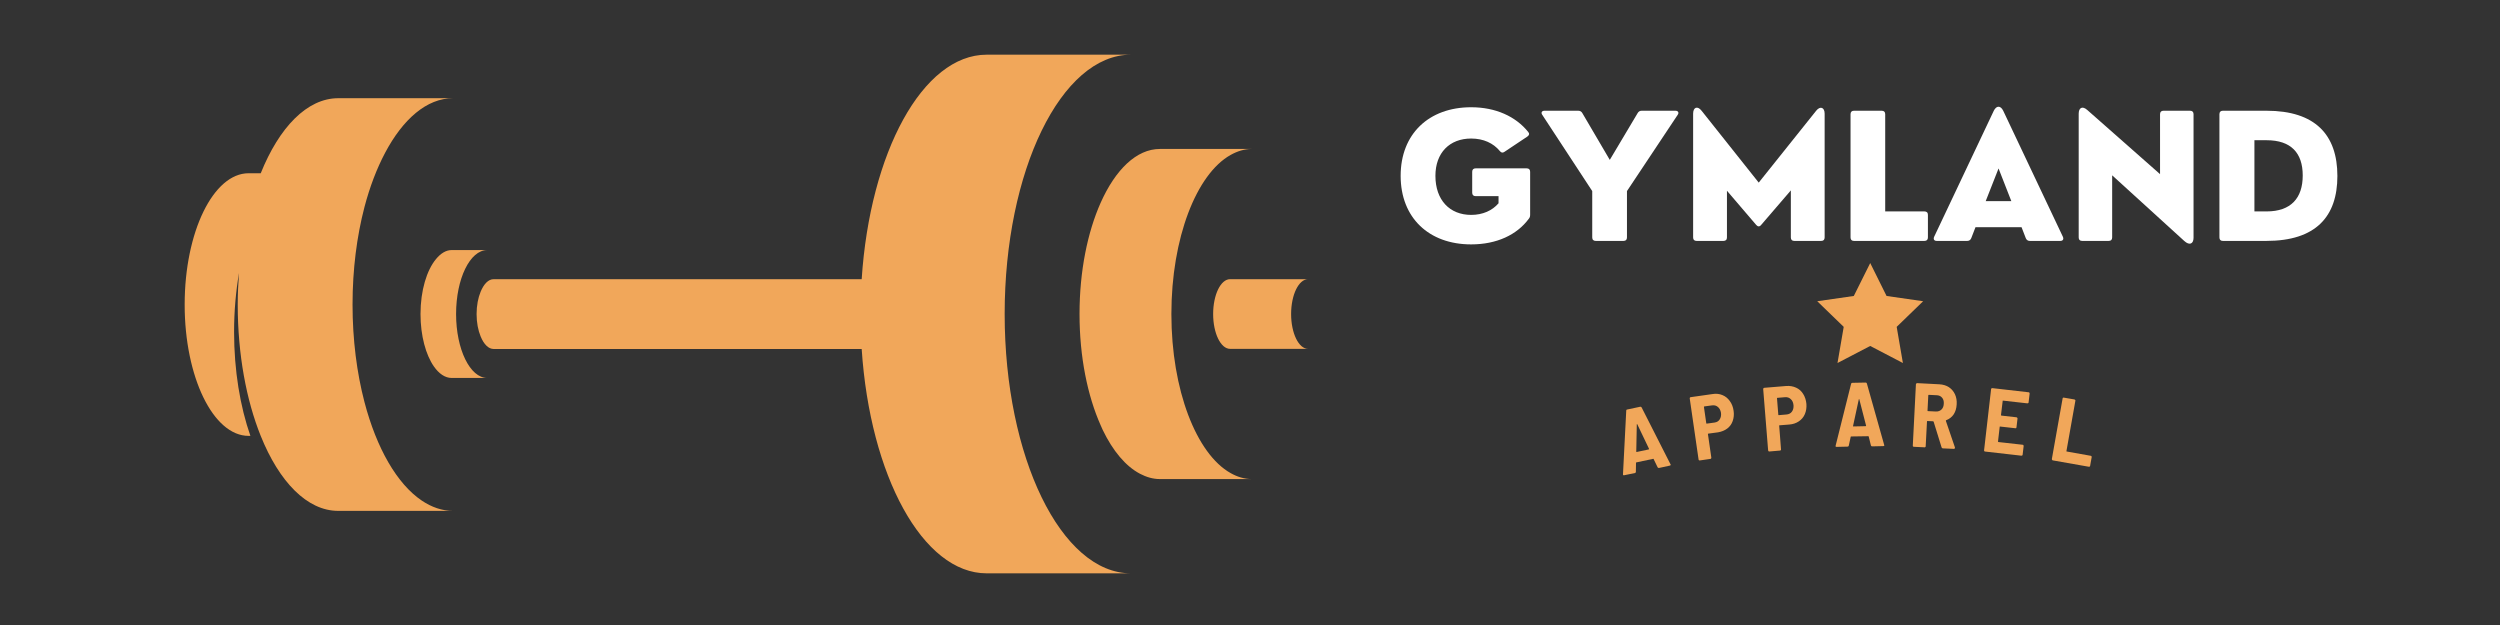<svg xmlns="http://www.w3.org/2000/svg" xmlns:xlink="http://www.w3.org/1999/xlink" width="400" zoomAndPan="magnify" viewBox="0 0 300 75" height="100" preserveAspectRatio="xMidYMid meet" version="1.0"><rect x="0" y="0" width="300" height="75" fill="#333333" stroke="none"/><defs><g/><clipPath id="7af5fe1c0f"><path d="M 22.062 11 L 55 11 L 55 62 L 22.062 62 Z M 22.062 11 " clip-rule="nonzero"/></clipPath><clipPath id="6d98f60854"><path d="M 57 6.551 L 136 6.551 L 136 68.801 L 57 68.801 Z M 57 6.551 " clip-rule="nonzero"/></clipPath><clipPath id="abd9504090"><path d="M 218.051 31.566 L 230.801 31.566 L 230.801 43.566 L 218.051 43.566 Z M 218.051 31.566 " clip-rule="nonzero"/></clipPath></defs><path fill="#f1a75a" d="M 132.078 24.332 C 130.508 27.855 129.543 32.531 129.543 37.684 C 129.543 42.828 130.508 47.504 132.074 51.023 C 132.16 51.211 132.238 51.406 132.324 51.586 C 133.539 54.109 135.078 55.949 136.801 56.852 C 137.566 57.254 138.363 57.488 139.188 57.488 L 150.211 57.488 C 149.328 57.488 148.48 57.227 147.672 56.77 C 143.578 54.477 140.566 46.812 140.566 37.684 C 140.566 28.551 143.578 20.883 147.672 18.594 C 148.484 18.141 149.332 17.875 150.211 17.875 L 139.191 17.875 C 136.371 17.875 133.844 20.371 132.078 24.332 Z M 132.078 24.332 " fill-opacity="1" fill-rule="nonzero"/><g clip-path="url(#7af5fe1c0f)"><path fill="#f1a75a" d="M 29.832 52.305 L 30.047 52.305 C 28.82 48.785 28.09 44.484 28.09 39.828 C 28.09 37.34 28.305 34.961 28.684 32.742 C 28.59 33.984 28.527 35.25 28.527 36.547 C 28.527 42.535 29.562 48.023 31.285 52.305 C 33.496 57.801 36.844 61.305 40.586 61.305 L 54.359 61.305 C 53.051 61.305 51.793 60.863 50.613 60.07 C 47.648 58.074 45.188 53.797 43.734 48.238 C 42.824 44.754 42.305 40.777 42.305 36.547 C 42.305 32.316 42.824 28.336 43.734 24.855 C 44.375 22.406 45.219 20.219 46.207 18.348 C 48.355 14.289 51.215 11.785 54.363 11.785 L 40.59 11.785 C 36.848 11.785 33.5 15.289 31.289 20.789 L 29.836 20.789 C 25.598 20.789 22.16 27.844 22.16 36.543 C 22.156 45.246 25.59 52.305 29.832 52.305 Z M 29.832 52.305 " fill-opacity="1" fill-rule="nonzero"/></g><path fill="#f1a75a" d="M 52.316 31.094 C 51.211 32.426 50.461 34.863 50.461 37.684 C 50.461 40.289 51.098 42.586 52.066 43.973 C 52.672 44.84 53.406 45.355 54.199 45.355 L 58.469 45.355 C 56.406 45.355 54.73 41.918 54.73 37.684 C 54.73 33.445 56.402 30.008 58.469 30.008 L 54.199 30.008 C 53.508 30.008 52.871 30.418 52.316 31.094 Z M 52.316 31.094 " fill-opacity="1" fill-rule="nonzero"/><g clip-path="url(#6d98f60854)"><path fill="#f1a75a" d="M 57.676 35.008 C 57.375 35.734 57.191 36.664 57.191 37.691 C 57.191 38.715 57.375 39.641 57.676 40.371 C 57.773 40.613 57.887 40.832 58.008 41.027 C 58.238 41.383 58.504 41.648 58.797 41.781 C 58.938 41.84 59.082 41.879 59.23 41.879 L 103.402 41.879 C 104.402 57.074 110.727 68.801 118.402 68.801 L 135.715 68.801 C 127.348 68.801 120.559 54.867 120.559 37.684 C 120.559 20.496 127.348 6.562 135.715 6.562 L 118.402 6.562 C 110.723 6.562 104.395 18.297 103.402 33.504 L 59.23 33.504 C 58.602 33.5 58.051 34.094 57.676 35.008 Z M 57.676 35.008 " fill-opacity="1" fill-rule="nonzero"/></g><path fill="#f1a75a" d="M 147.613 33.5 C 146.488 33.5 145.578 35.371 145.578 37.684 C 145.578 39.992 146.488 41.863 147.613 41.863 L 156.973 41.863 C 155.848 41.863 154.934 39.992 154.934 37.684 C 154.934 35.371 155.848 33.5 156.973 33.5 Z M 147.613 33.5 " fill-opacity="1" fill-rule="nonzero"/><g clip-path="url(#abd9504090)"><path fill="#f1a75a" d="M 227.602 39.223 L 228.348 43.562 L 224.426 41.516 L 220.5 43.562 L 221.246 39.223 L 218.07 36.148 L 222.457 35.516 L 224.426 31.566 L 226.387 35.516 L 230.777 36.148 Z M 227.602 39.223 " fill-opacity="1" fill-rule="nonzero"/></g><g fill="#ffffff" fill-opacity="1"><g transform="translate(167.164, 28.909)"><g><path d="M 9.375 0.418 C 12.418 0.418 14.867 -0.711 16.312 -2.684 C 16.414 -2.809 16.453 -2.961 16.453 -3.141 L 16.453 -8.289 C 16.453 -8.562 16.312 -8.707 16.039 -8.707 L 9.914 -8.707 C 9.641 -8.707 9.5 -8.562 9.5 -8.289 L 9.5 -5.785 C 9.5 -5.523 9.641 -5.371 9.914 -5.371 L 12.66 -5.371 L 12.66 -4.516 C 11.91 -3.641 10.77 -3.121 9.375 -3.121 C 6.793 -3.121 5.086 -4.91 5.086 -7.809 C 5.086 -10.578 6.793 -12.285 9.375 -12.285 C 10.852 -12.285 12.039 -11.727 12.812 -10.789 C 12.977 -10.578 13.16 -10.535 13.371 -10.688 L 16.117 -12.52 C 16.352 -12.68 16.395 -12.875 16.219 -13.078 C 14.727 -14.93 12.324 -16.039 9.375 -16.039 C 4.293 -16.039 0.914 -12.832 0.914 -7.809 C 0.914 -2.785 4.293 0.418 9.375 0.418 Z M 9.375 0.418 "/></g></g></g><g fill="#ffffff" fill-opacity="1"><g transform="translate(184.783, 28.909)"><g><path d="M 10.039 0 C 10.312 0 10.453 -0.141 10.453 -0.418 L 10.453 -5.98 L 16.535 -15.121 C 16.73 -15.387 16.598 -15.621 16.262 -15.621 L 12.223 -15.621 C 12 -15.621 11.828 -15.52 11.727 -15.324 L 8.391 -9.723 L 5.105 -15.324 C 5.004 -15.52 4.832 -15.621 4.605 -15.621 L 0.559 -15.621 C 0.234 -15.621 0.102 -15.387 0.293 -15.121 L 6.285 -5.98 L 6.285 -0.418 C 6.285 -0.141 6.438 0 6.703 0 Z M 10.039 0 "/></g></g></g><g fill="#ffffff" fill-opacity="1"><g transform="translate(201.609, 28.909)"><g><path d="M 5.207 0 C 5.48 0 5.625 -0.141 5.625 -0.418 L 5.625 -6.02 L 9.141 -1.91 C 9.336 -1.688 9.539 -1.688 9.723 -1.91 L 13.293 -6.062 L 13.293 -0.418 C 13.293 -0.141 13.434 0 13.707 0 L 16.934 0 C 17.207 0 17.348 -0.141 17.348 -0.418 L 17.348 -15.266 C 17.348 -16.039 16.809 -16.219 16.332 -15.621 L 9.438 -6.996 L 2.582 -15.621 C 2.086 -16.25 1.566 -16.039 1.566 -15.266 L 1.566 -0.418 C 1.566 -0.141 1.707 0 1.984 0 Z M 5.207 0 "/></g></g></g><g fill="#ffffff" fill-opacity="1"><g transform="translate(220.518, 28.909)"><g><path d="M 10.414 0 C 10.688 0 10.832 -0.141 10.832 -0.418 L 10.832 -3.121 C 10.832 -3.398 10.688 -3.539 10.414 -3.539 L 5.707 -3.539 L 5.707 -15.203 C 5.707 -15.477 5.562 -15.621 5.289 -15.621 L 1.961 -15.621 C 1.688 -15.621 1.547 -15.477 1.547 -15.203 L 1.547 -0.418 C 1.547 -0.141 1.688 0 1.961 0 Z M 10.414 0 "/></g></g></g><g fill="#ffffff" fill-opacity="1"><g transform="translate(231.783, 28.909)"><g><path d="M 8.602 -15.621 C 8.289 -16.262 7.789 -16.262 7.473 -15.621 L 0.316 -0.5 C 0.184 -0.203 0.316 0 0.621 0 L 4.293 0 C 4.516 0 4.688 -0.121 4.77 -0.336 L 5.277 -1.648 L 10.801 -1.648 L 11.309 -0.336 C 11.391 -0.121 11.562 0 11.785 0 L 15.457 0 C 15.762 0 15.895 -0.203 15.762 -0.5 Z M 8.043 -8.695 L 9.578 -4.77 L 6.5 -4.77 Z M 8.043 -8.695 "/></g></g></g><g fill="#ffffff" fill-opacity="1"><g transform="translate(247.877, 28.909)"><g><path d="M 5.168 0 C 5.441 0 5.582 -0.141 5.582 -0.418 L 5.582 -7.871 L 14.227 0 C 14.879 0.602 15.348 0.336 15.348 -0.375 L 15.348 -15.203 C 15.348 -15.477 15.203 -15.621 14.93 -15.621 L 11.746 -15.621 C 11.473 -15.621 11.328 -15.477 11.328 -15.203 L 11.328 -8.012 L 2.582 -15.723 C 2.004 -16.23 1.566 -15.977 1.566 -15.266 L 1.566 -0.418 C 1.566 -0.141 1.707 0 1.984 0 Z M 5.168 0 "/></g></g></g><g fill="#ffffff" fill-opacity="1"><g transform="translate(264.784, 28.909)"><g><path d="M 7.191 0 C 13.117 0 15.703 -2.918 15.703 -7.789 C 15.703 -12.742 13.039 -15.621 7.191 -15.621 L 1.961 -15.621 C 1.688 -15.621 1.547 -15.477 1.547 -15.203 L 1.547 -0.418 C 1.547 -0.141 1.688 0 1.961 0 Z M 5.746 -12.082 L 7.211 -12.082 C 10.141 -12.082 11.543 -10.555 11.543 -7.852 C 11.543 -5.145 10.141 -3.539 7.211 -3.539 L 5.746 -3.539 Z M 5.746 -12.082 "/></g></g></g><g fill="#ffffff" fill-opacity="1"><g transform="translate(224.298, 58.028)"><g/></g></g><g fill="#f1a75a" fill-opacity="1"><g transform="translate(194.555, 57.107)"><g><path d="M 4.531 -0.953 C 4.445 -0.941 4.391 -0.969 4.359 -1.031 L 3.875 -2.031 C 3.863 -2.051 3.848 -2.055 3.828 -2.047 L 1.828 -1.625 C 1.797 -1.625 1.773 -1.609 1.766 -1.578 L 1.75 -0.484 C 1.75 -0.41 1.711 -0.363 1.641 -0.344 L 0.344 -0.078 C 0.25 -0.055 0.203 -0.094 0.203 -0.188 L 0.594 -7.828 C 0.594 -7.91 0.633 -7.957 0.719 -7.969 L 2.266 -8.297 C 2.336 -8.316 2.395 -8.289 2.438 -8.219 L 5.906 -1.391 L 5.938 -1.359 C 5.945 -1.297 5.91 -1.254 5.828 -1.234 Z M 1.797 -2.922 C 1.785 -2.898 1.789 -2.883 1.812 -2.875 C 1.832 -2.875 1.852 -2.875 1.875 -2.875 L 3.281 -3.172 C 3.289 -3.172 3.301 -3.176 3.312 -3.188 C 3.32 -3.207 3.328 -3.227 3.328 -3.25 L 1.922 -6.188 C 1.91 -6.219 1.895 -6.227 1.875 -6.219 C 1.863 -6.219 1.859 -6.203 1.859 -6.172 Z M 1.797 -2.922 "/></g></g></g><g fill="#f1a75a" fill-opacity="1"><g transform="translate(203.299, 55.349)"><g><path d="M 2.203 -8.062 C 2.629 -8.133 3.023 -8.094 3.391 -7.938 C 3.754 -7.789 4.051 -7.551 4.281 -7.219 C 4.52 -6.895 4.672 -6.504 4.734 -6.047 C 4.797 -5.609 4.758 -5.203 4.625 -4.828 C 4.5 -4.461 4.281 -4.16 3.969 -3.922 C 3.656 -3.691 3.285 -3.539 2.859 -3.469 L 1.688 -3.312 C 1.656 -3.301 1.645 -3.273 1.656 -3.234 L 2.062 -0.422 C 2.062 -0.391 2.051 -0.359 2.031 -0.328 C 2.008 -0.297 1.977 -0.281 1.938 -0.281 L 0.672 -0.094 C 0.641 -0.094 0.609 -0.102 0.578 -0.125 C 0.547 -0.145 0.531 -0.172 0.531 -0.203 L -0.531 -7.531 C -0.539 -7.57 -0.531 -7.609 -0.5 -7.641 C -0.477 -7.672 -0.453 -7.688 -0.422 -7.688 Z M 2.438 -4.641 C 2.719 -4.68 2.926 -4.805 3.062 -5.016 C 3.207 -5.234 3.258 -5.5 3.219 -5.812 C 3.164 -6.125 3.039 -6.359 2.844 -6.516 C 2.656 -6.68 2.422 -6.742 2.141 -6.703 L 1.219 -6.578 C 1.188 -6.566 1.172 -6.547 1.172 -6.516 L 1.453 -4.562 C 1.461 -4.52 1.484 -4.504 1.516 -4.516 Z M 2.438 -4.641 "/></g></g></g><g fill="#f1a75a" fill-opacity="1"><g transform="translate(211.645, 54.225)"><g><path d="M 2.703 -7.906 C 3.141 -7.938 3.535 -7.867 3.891 -7.703 C 4.242 -7.547 4.523 -7.297 4.734 -6.953 C 4.953 -6.609 5.082 -6.207 5.125 -5.75 C 5.156 -5.301 5.094 -4.895 4.938 -4.531 C 4.781 -4.164 4.535 -3.875 4.203 -3.656 C 3.879 -3.438 3.5 -3.312 3.062 -3.281 L 1.891 -3.188 C 1.859 -3.188 1.848 -3.164 1.859 -3.125 L 2.078 -0.297 C 2.086 -0.266 2.078 -0.234 2.047 -0.203 C 2.023 -0.172 1.992 -0.156 1.953 -0.156 L 0.672 -0.047 C 0.641 -0.047 0.609 -0.055 0.578 -0.078 C 0.555 -0.109 0.539 -0.141 0.531 -0.172 L -0.062 -7.547 C -0.062 -7.586 -0.047 -7.617 -0.016 -7.641 C 0.004 -7.672 0.031 -7.688 0.062 -7.688 Z M 2.719 -4.484 C 3 -4.504 3.219 -4.613 3.375 -4.812 C 3.531 -5.02 3.598 -5.281 3.578 -5.594 C 3.547 -5.914 3.438 -6.16 3.25 -6.328 C 3.07 -6.504 2.844 -6.582 2.562 -6.562 L 1.641 -6.484 C 1.609 -6.484 1.594 -6.469 1.594 -6.438 L 1.75 -4.469 C 1.75 -4.426 1.766 -4.406 1.797 -4.406 Z M 2.719 -4.484 "/></g></g></g><g fill="#f1a75a" fill-opacity="1"><g transform="translate(220.04, 53.626)"><g><path d="M 4.625 -0.062 C 4.539 -0.062 4.488 -0.098 4.469 -0.172 L 4.203 -1.25 C 4.191 -1.27 4.176 -1.281 4.156 -1.281 L 2.109 -1.25 C 2.078 -1.25 2.055 -1.238 2.047 -1.219 L 1.812 -0.141 C 1.789 -0.066 1.742 -0.031 1.672 -0.031 L 0.344 0 C 0.25 0 0.211 -0.047 0.234 -0.141 L 2.094 -7.578 C 2.113 -7.648 2.164 -7.688 2.25 -7.688 L 3.844 -7.719 C 3.914 -7.719 3.961 -7.68 3.984 -7.609 L 6.062 -0.234 L 6.078 -0.188 C 6.078 -0.125 6.035 -0.094 5.953 -0.094 Z M 2.328 -2.516 C 2.316 -2.492 2.316 -2.477 2.328 -2.469 C 2.348 -2.457 2.367 -2.453 2.391 -2.453 L 3.828 -2.484 C 3.836 -2.484 3.848 -2.488 3.859 -2.5 C 3.879 -2.508 3.891 -2.523 3.891 -2.547 L 3.078 -5.703 C 3.078 -5.734 3.066 -5.75 3.047 -5.75 C 3.035 -5.75 3.023 -5.734 3.016 -5.703 Z M 2.328 -2.516 "/></g></g></g><g fill="#f1a75a" fill-opacity="1"><g transform="translate(228.957, 53.584)"><g><path d="M 4.172 0.219 C 4.098 0.207 4.051 0.164 4.031 0.094 L 3.078 -2.984 C 3.055 -3.016 3.035 -3.031 3.016 -3.031 L 2.328 -3.062 C 2.297 -3.062 2.281 -3.039 2.281 -3 L 2.125 -0.016 C 2.125 0.016 2.109 0.039 2.078 0.062 C 2.055 0.094 2.023 0.102 1.984 0.094 L 0.703 0.031 C 0.672 0.031 0.641 0.02 0.609 0 C 0.586 -0.031 0.578 -0.062 0.578 -0.094 L 0.953 -7.484 C 0.961 -7.516 0.977 -7.539 1 -7.562 C 1.031 -7.594 1.062 -7.609 1.094 -7.609 L 3.766 -7.469 C 4.203 -7.445 4.582 -7.332 4.906 -7.125 C 5.227 -6.914 5.473 -6.629 5.641 -6.266 C 5.805 -5.91 5.875 -5.508 5.844 -5.062 C 5.82 -4.594 5.703 -4.191 5.484 -3.859 C 5.266 -3.535 4.961 -3.301 4.578 -3.156 C 4.547 -3.133 4.535 -3.109 4.547 -3.078 L 5.641 0.125 C 5.629 0.145 5.625 0.164 5.625 0.188 C 5.625 0.25 5.586 0.281 5.516 0.281 Z M 2.5 -6.203 C 2.469 -6.203 2.445 -6.188 2.438 -6.156 L 2.344 -4.297 C 2.344 -4.266 2.359 -4.25 2.391 -4.25 L 3.344 -4.203 C 3.613 -4.191 3.836 -4.27 4.016 -4.438 C 4.191 -4.602 4.285 -4.836 4.297 -5.141 C 4.316 -5.441 4.25 -5.68 4.094 -5.859 C 3.938 -6.047 3.723 -6.145 3.453 -6.156 Z M 2.5 -6.203 "/></g></g></g><g fill="#f1a75a" fill-opacity="1"><g transform="translate(237.495, 54.106)"><g><path d="M 5.938 -5.828 C 5.938 -5.785 5.922 -5.754 5.891 -5.734 C 5.859 -5.711 5.828 -5.703 5.797 -5.703 L 2.875 -6.031 C 2.844 -6.039 2.828 -6.031 2.828 -6 L 2.625 -4.312 C 2.625 -4.27 2.641 -4.242 2.672 -4.234 L 4.484 -4.031 C 4.523 -4.02 4.555 -4 4.578 -3.969 C 4.598 -3.945 4.609 -3.922 4.609 -3.891 L 4.484 -2.844 C 4.484 -2.801 4.469 -2.766 4.438 -2.734 C 4.406 -2.711 4.367 -2.707 4.328 -2.719 L 2.516 -2.922 C 2.484 -2.93 2.469 -2.922 2.469 -2.891 L 2.266 -1.125 C 2.266 -1.094 2.281 -1.07 2.312 -1.062 L 5.234 -0.734 C 5.266 -0.734 5.289 -0.719 5.312 -0.688 C 5.332 -0.656 5.344 -0.625 5.344 -0.594 L 5.219 0.469 C 5.219 0.5 5.203 0.523 5.172 0.547 C 5.141 0.566 5.109 0.578 5.078 0.578 L 0.703 0.078 C 0.672 0.078 0.645 0.062 0.625 0.031 C 0.602 0 0.594 -0.031 0.594 -0.062 L 1.438 -7.422 C 1.438 -7.453 1.453 -7.477 1.484 -7.5 C 1.516 -7.52 1.547 -7.531 1.578 -7.531 L 5.953 -7.031 C 5.984 -7.031 6.008 -7.016 6.031 -6.984 C 6.051 -6.953 6.062 -6.922 6.062 -6.891 Z M 5.938 -5.828 "/></g></g></g><g fill="#f1a75a" fill-opacity="1"><g transform="translate(245.643, 55.121)"><g><path d="M 0.688 0.125 C 0.656 0.113 0.629 0.094 0.609 0.062 C 0.586 0.031 0.578 0 0.578 -0.031 L 1.875 -7.328 C 1.883 -7.359 1.898 -7.379 1.922 -7.391 C 1.953 -7.41 1.984 -7.414 2.016 -7.406 L 3.281 -7.188 C 3.32 -7.176 3.352 -7.156 3.375 -7.125 C 3.406 -7.102 3.414 -7.078 3.406 -7.047 L 2.328 -0.984 C 2.328 -0.953 2.344 -0.938 2.375 -0.938 L 5.266 -0.422 C 5.297 -0.41 5.32 -0.391 5.344 -0.359 C 5.363 -0.336 5.367 -0.305 5.359 -0.266 L 5.172 0.781 C 5.172 0.812 5.156 0.836 5.125 0.859 C 5.094 0.891 5.062 0.898 5.031 0.891 Z M 0.688 0.125 "/></g></g></g><g fill="#f1a75a" fill-opacity="1"><g transform="translate(253.623, 56.639)"><g/></g></g></svg>